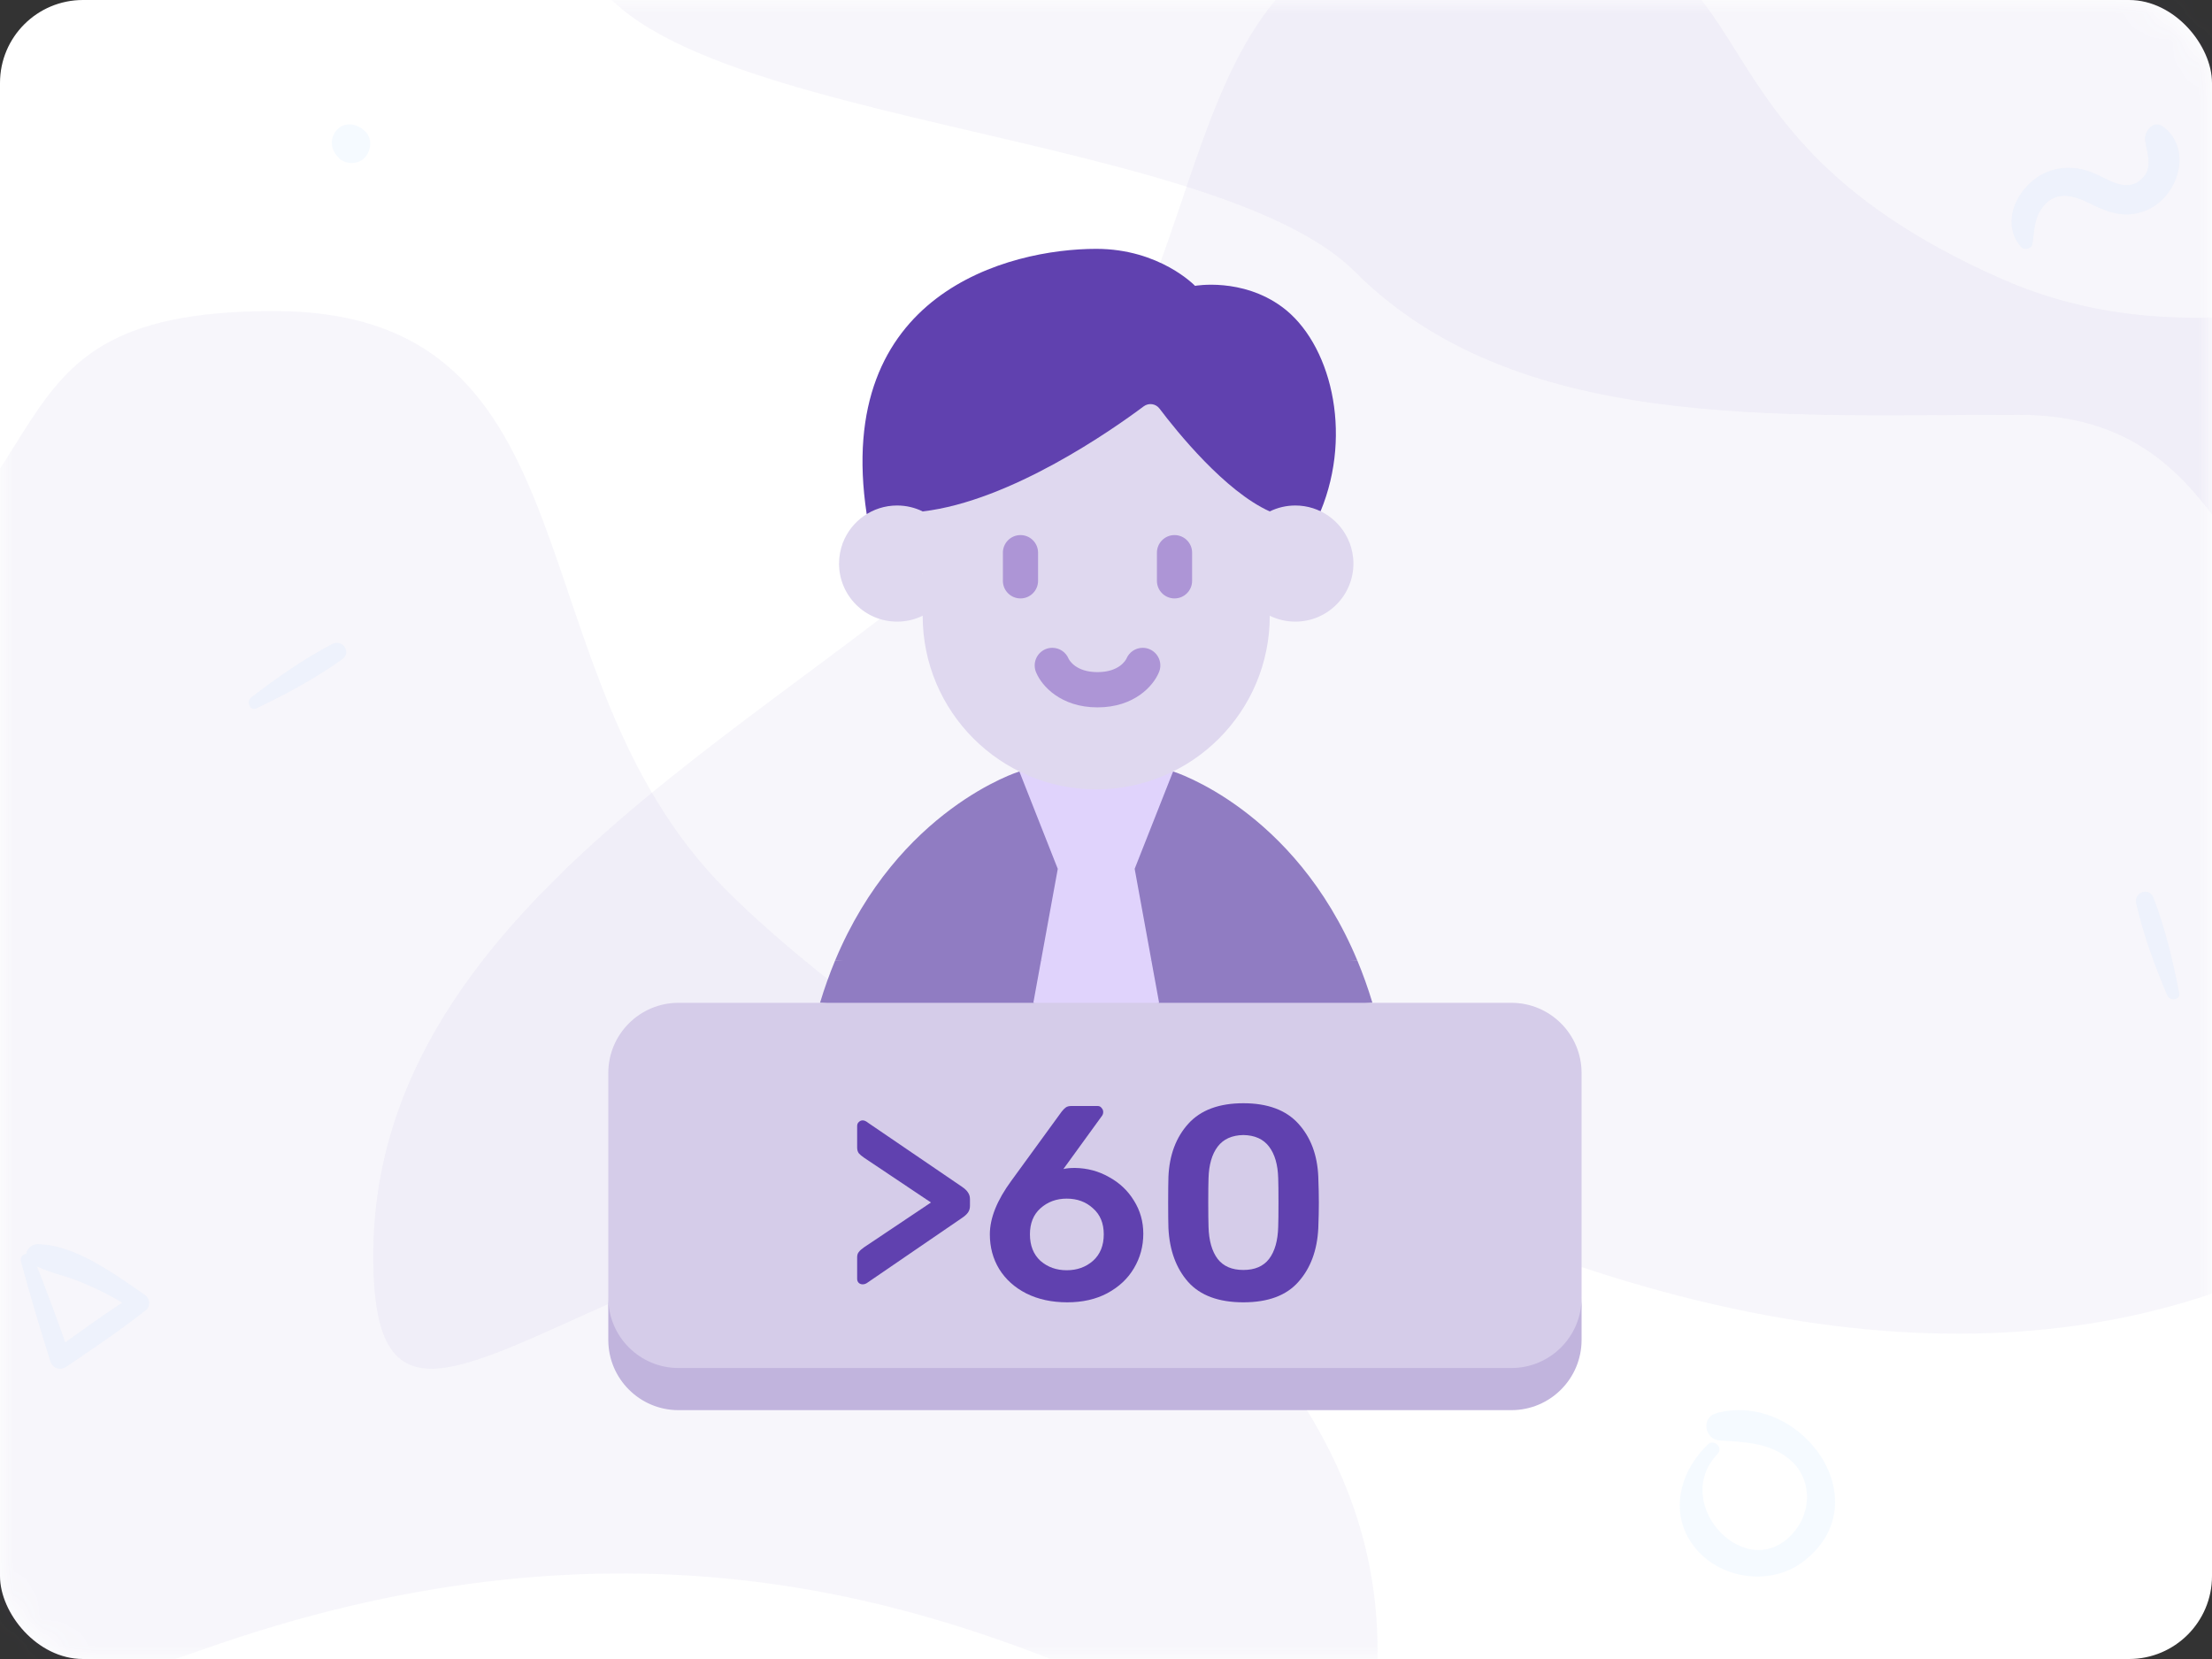 <svg width="80" height="60" viewBox="0 0 80 60" fill="none" xmlns="http://www.w3.org/2000/svg">
<rect x="0" y="0" width="80" height="60" fill="#333333" stroke="none"/>
<rect width="80" height="60" rx="3" fill="white"/>
<mask id="mask0" mask-type="alpha" maskUnits="userSpaceOnUse" x="0" y="0" width="80" height="60">
<rect width="80" height="60" rx="3" fill="white"/>
</mask>
<g mask="url(#mask0)">
<path opacity="0.05" d="M46.749 -12C38.499 -12 24.249 -12 21.249 -3.75C18.249 4.5 43.193 4.016 48.999 9.823C54.806 15.629 64.168 15 72.999 15C81.831 15 80.157 24.734 87.249 23.25C94.341 21.766 87.999 14.332 90.249 9.823C90.249 5.619 90.249 -12 90.249 -12C90.249 -12 60.624 -12 46.749 -12Z" fill="#6041AF"/>
<path opacity="0.05" d="M7.286 59.675C36.733 49.205 49.821 72.763 49.821 59.675C49.821 46.587 34.116 40.043 26.263 32.191C18.41 24.338 21.847 11.25 9.903 11.25C-2.041 11.25 3.977 18.587 -9.074 24.338C-22.125 30.089 -22.162 70.145 7.286 59.675Z" fill="#6041AF"/>
<path opacity="0.05" d="M56.036 45.425C26.588 34.955 13.5 58.513 13.5 45.425C13.5 32.337 29.205 25.793 37.058 17.941C44.911 10.088 41.474 -3 53.418 -3C65.362 -3 59.344 4.337 72.395 10.088C85.446 15.839 98.571 0.926 98.571 17.941C98.571 34.955 85.483 55.895 56.036 45.425Z" fill="#6041AF"/>
<path opacity="0.05" d="M9.277 25.617C10.336 25.111 11.421 24.527 12.376 23.842C12.726 23.59 12.381 23.1 12.012 23.295C10.992 23.829 9.996 24.52 9.088 25.223C8.901 25.363 9.036 25.731 9.277 25.617Z" fill="#3792FC"/>
<path opacity="0.05" d="M78.812 35.916C78.592 34.764 78.304 33.565 77.883 32.467C77.73 32.065 77.167 32.272 77.26 32.68C77.517 33.803 77.933 34.94 78.382 35.999C78.472 36.214 78.864 36.178 78.812 35.916Z" fill="#3792FC"/>
<path opacity="0.05" d="M13.197 4.744C13.176 4.726 13.158 4.708 13.137 4.692C12.875 4.459 12.444 4.414 12.19 4.692C11.933 4.972 11.941 5.359 12.19 5.639C12.208 5.66 12.226 5.678 12.242 5.699C12.475 5.964 12.96 5.956 13.197 5.699C13.43 5.442 13.477 4.993 13.197 4.744Z" fill="#3792FC"/>
<path opacity="0.05" d="M73.506 8.821C73.572 8.392 73.56 7.985 73.798 7.605C74.277 6.853 74.957 7.041 75.616 7.374C76.286 7.712 76.919 7.913 77.646 7.599C78.784 7.107 79.32 5.39 78.232 4.581C77.881 4.318 77.534 4.75 77.581 5.083C77.646 5.543 77.875 6.054 77.48 6.449C76.951 6.979 76.33 6.534 75.8 6.295C75.23 6.038 74.622 5.982 74.036 6.22C73.024 6.631 72.287 8.003 73.093 8.931C73.206 9.06 73.478 9 73.506 8.821Z" fill="#3792FC"/>
<path opacity="0.05" d="M61.765 52.243C60.725 53.242 60.331 54.796 61.322 55.998C62.254 57.13 64.066 57.366 65.23 56.467C68.049 54.291 65.11 50.282 62.072 51.111C61.508 51.265 61.649 52.069 62.204 52.098C63.092 52.148 64.045 52.181 64.754 52.807C65.516 53.474 65.533 54.606 64.907 55.377C63.249 57.412 60.372 54.415 62.113 52.591C62.337 52.363 61.997 52.023 61.765 52.243Z" fill="#3792FC"/>
<path opacity="0.05" d="M0.757 45.614C1.082 46.821 1.438 48.014 1.813 49.207C1.901 49.493 2.173 49.584 2.42 49.415C3.39 48.755 4.357 48.109 5.278 47.379C5.455 47.238 5.416 46.955 5.243 46.835C4.167 46.098 2.716 45.007 1.35 45C1.004 44.996 0.761 45.487 1.114 45.688C1.664 46.006 2.324 46.119 2.914 46.362C3.591 46.645 4.265 46.976 4.865 47.404C4.879 47.206 4.894 47.008 4.904 46.81C3.877 47.442 2.91 48.152 1.936 48.858C2.127 48.896 2.321 48.935 2.511 48.974C2.095 47.795 1.668 46.627 1.205 45.466C1.107 45.222 0.69 45.356 0.757 45.614Z" fill="#3792FC"/>
</g>
<path d="M47.761 18.49C48.948 15.618 48.106 12.378 46.367 11.1C44.914 10.031 43.22 10.338 43.22 10.338C43.22 10.338 41.945 9 39.646 9C36.507 9 30.132 10.592 31.345 18.593L47.761 18.49Z" fill="#6041AF"/>
<path d="M32.445 21.696L33.37 20.744L34.108 19.62L33.37 18.496C33.091 18.359 32.777 18.282 32.445 18.282C31.554 18.282 30.793 18.837 30.488 19.62C30.488 21.051 31.554 21.696 32.445 21.696Z" fill="#DFD8EF"/>
<path d="M30.488 19.62C30.396 19.856 30.345 20.113 30.345 20.382C30.345 21.542 31.285 22.482 32.445 22.482C32.777 22.482 33.091 22.405 33.37 22.268L34.108 21.565L33.37 20.744C33.091 20.881 32.777 20.958 32.445 20.958C31.554 20.958 30.793 20.403 30.488 19.62Z" fill="#DFD8EF"/>
<path d="M30.201 34.743C30.003 35.22 29.82 35.727 29.657 36.268L39.693 37.006L49.636 36.268C49.473 35.727 49.29 35.22 49.092 34.743L39.693 34.005L30.201 34.743Z" fill="#907CC2"/>
<path d="M49.092 34.743C46.803 29.252 42.427 27.901 42.427 27.901H42.425C41.587 28.316 40.644 28.549 39.647 28.549C38.648 28.549 37.706 28.316 36.868 27.901H36.866C36.866 27.901 32.489 29.252 30.201 34.743H49.092Z" fill="#907CC2"/>
<path d="M36.867 27.901L36.866 27.901L38.256 31.424L39.646 32.163L41.036 31.424L42.427 27.901L42.425 27.901C42.427 27.901 36.867 27.901 36.867 27.901Z" fill="#E0D3FC"/>
<path d="M37.65 34.743L37.372 36.268L39.693 37.006L41.921 36.268L41.642 34.743L39.646 34.005L37.65 34.743Z" fill="#E0D3FC"/>
<path d="M41.643 34.743L41.037 31.424H38.256L37.65 34.743H41.643Z" fill="#E0D3FC"/>
<path d="M24.54 50.214H54.66C56.063 50.214 57.2 49.437 57.2 46.935V38.808C57.2 37.405 56.063 36.268 54.66 36.268H24.54C23.137 36.268 22 37.405 22 38.808V46.935C22 49.162 23.137 50.214 24.54 50.214Z" fill="#D5CCE9"/>
<path d="M54.66 49.476H24.54C23.137 49.476 22 48.338 22 46.935V48.46C22 49.863 23.137 51 24.54 51H54.66C56.063 51 57.2 49.863 57.2 48.46V46.935C57.2 48.339 56.063 49.476 54.66 49.476Z" fill="#C1B4DD"/>
<path d="M46.847 21.696L45.922 20.744L45.184 19.62L45.922 18.496C46.202 18.359 46.515 18.282 46.847 18.282C47.738 18.282 48.499 18.837 48.804 19.62C48.805 21.051 47.738 21.696 46.847 21.696Z" fill="#DFD8EF"/>
<path d="M48.805 19.62C48.897 19.856 48.948 20.113 48.948 20.382C48.948 21.542 48.007 22.482 46.847 22.482C46.515 22.482 46.202 22.405 45.922 22.268L45.184 21.565L45.922 20.744C46.202 20.881 46.515 20.958 46.847 20.958C47.738 20.958 48.499 20.403 48.805 19.62Z" fill="#DFD8EF"/>
<path d="M39.646 27.764C43.113 27.764 45.922 25.583 45.922 20.749V18.496C44.301 17.767 42.563 15.608 41.935 14.777C41.799 14.597 41.544 14.561 41.363 14.696C40.259 15.521 36.562 18.124 33.37 18.496V20.749C33.37 25.262 36.18 27.764 39.646 27.764Z" fill="#DFD8EF"/>
<path d="M39.647 27.025C36.18 27.025 33.37 24.215 33.37 20.749V22.273C33.37 25.739 36.18 28.549 39.647 28.549C43.113 28.549 45.923 25.739 45.923 22.273V20.749C45.923 24.215 43.113 27.025 39.647 27.025Z" fill="#DFD8EF"/>
<path d="M42.478 21.643C42.83 21.643 43.114 21.358 43.114 21.007V19.988C43.114 19.637 42.83 19.352 42.478 19.352C42.127 19.352 41.842 19.637 41.842 19.988V21.007C41.842 21.358 42.127 21.643 42.478 21.643Z" fill="#AD95D6"/>
<path d="M36.907 21.643C37.258 21.643 37.543 21.358 37.543 21.007V19.988C37.543 19.637 37.258 19.352 36.907 19.352C36.556 19.352 36.271 19.637 36.271 19.988V21.007C36.271 21.358 36.556 21.643 36.907 21.643Z" fill="#AD95D6"/>
<path d="M37.478 24.33C37.674 24.799 38.357 25.583 39.693 25.583C41.028 25.583 41.711 24.799 41.907 24.33C41.944 24.25 41.965 24.161 41.965 24.067C41.965 23.715 41.679 23.429 41.327 23.429C41.062 23.429 40.834 23.592 40.738 23.823C40.738 23.823 40.738 23.823 40.738 23.823C40.714 23.872 40.481 24.308 39.693 24.308C38.904 24.308 38.671 23.872 38.647 23.823C38.647 23.823 38.648 23.823 38.647 23.823C38.552 23.592 38.324 23.429 38.058 23.429C37.706 23.429 37.421 23.715 37.421 24.067C37.421 24.161 37.441 24.25 37.478 24.33Z" fill="#AD95D6"/>
<path d="M31.2 46.45C31.147 46.45 31.1 46.433 31.06 46.4C31.02 46.36 31 46.31 31 46.25V45.47C31 45.39 31.02 45.327 31.06 45.28C31.1 45.227 31.163 45.17 31.25 45.11L33.67 43.49L31.25 41.87C31.163 41.81 31.1 41.757 31.06 41.71C31.02 41.657 31 41.587 31 41.5V40.73C31 40.663 31.02 40.613 31.06 40.58C31.1 40.54 31.147 40.52 31.2 40.52C31.26 40.52 31.327 40.55 31.4 40.61L34.79 42.92C34.897 42.993 34.97 43.063 35.01 43.13C35.057 43.197 35.08 43.277 35.08 43.37V43.61C35.08 43.703 35.057 43.783 35.01 43.85C34.963 43.917 34.89 43.983 34.79 44.05L31.4 46.37C31.333 46.423 31.267 46.45 31.2 46.45Z" fill="#6041AF"/>
<path d="M38.599 47.1C38.039 47.1 37.546 46.993 37.119 46.78C36.699 46.567 36.372 46.273 36.139 45.9C35.912 45.527 35.799 45.107 35.799 44.64C35.799 44.053 36.059 43.407 36.579 42.7L38.399 40.2C38.452 40.133 38.502 40.083 38.549 40.05C38.596 40.017 38.662 40 38.749 40H39.699C39.759 40 39.806 40.023 39.839 40.07C39.879 40.11 39.899 40.16 39.899 40.22C39.899 40.267 39.886 40.31 39.859 40.35L38.459 42.28C38.566 42.253 38.706 42.24 38.879 42.24C39.326 42.247 39.736 42.357 40.109 42.57C40.489 42.777 40.789 43.06 41.009 43.42C41.236 43.78 41.349 44.18 41.349 44.62C41.349 45.073 41.236 45.49 41.009 45.87C40.789 46.243 40.469 46.543 40.049 46.77C39.636 46.99 39.152 47.1 38.599 47.1ZM38.579 45.94C38.952 45.94 39.269 45.827 39.529 45.6C39.789 45.367 39.919 45.047 39.919 44.64C39.919 44.24 39.789 43.927 39.529 43.7C39.276 43.467 38.959 43.35 38.579 43.35C38.206 43.35 37.889 43.467 37.629 43.7C37.376 43.927 37.249 44.24 37.249 44.64C37.249 45.047 37.376 45.367 37.629 45.6C37.889 45.827 38.206 45.94 38.579 45.94Z" fill="#6041AF"/>
<path d="M44.968 47.1C44.075 47.1 43.408 46.853 42.968 46.36C42.535 45.867 42.298 45.22 42.258 44.42C42.252 44.24 42.248 43.933 42.248 43.5C42.248 43.06 42.252 42.747 42.258 42.56C42.292 41.773 42.532 41.133 42.978 40.64C43.425 40.147 44.088 39.9 44.968 39.9C45.848 39.9 46.512 40.147 46.958 40.64C47.405 41.133 47.645 41.773 47.678 42.56C47.692 42.933 47.698 43.247 47.698 43.5C47.698 43.753 47.692 44.06 47.678 44.42C47.638 45.22 47.398 45.867 46.958 46.36C46.525 46.853 45.862 47.1 44.968 47.1ZM44.968 45.93C45.382 45.93 45.692 45.797 45.898 45.53C46.105 45.257 46.215 44.87 46.228 44.37C46.235 44.177 46.238 43.88 46.238 43.48C46.238 43.08 46.235 42.79 46.228 42.61C46.215 42.123 46.105 41.743 45.898 41.47C45.692 41.197 45.382 41.057 44.968 41.05C44.555 41.057 44.245 41.197 44.038 41.47C43.832 41.743 43.722 42.123 43.708 42.61C43.702 42.79 43.698 43.08 43.698 43.48C43.698 43.88 43.702 44.177 43.708 44.37C43.722 44.87 43.832 45.257 44.038 45.53C44.245 45.797 44.555 45.93 44.968 45.93Z" fill="#6041AF"/>
</svg>
